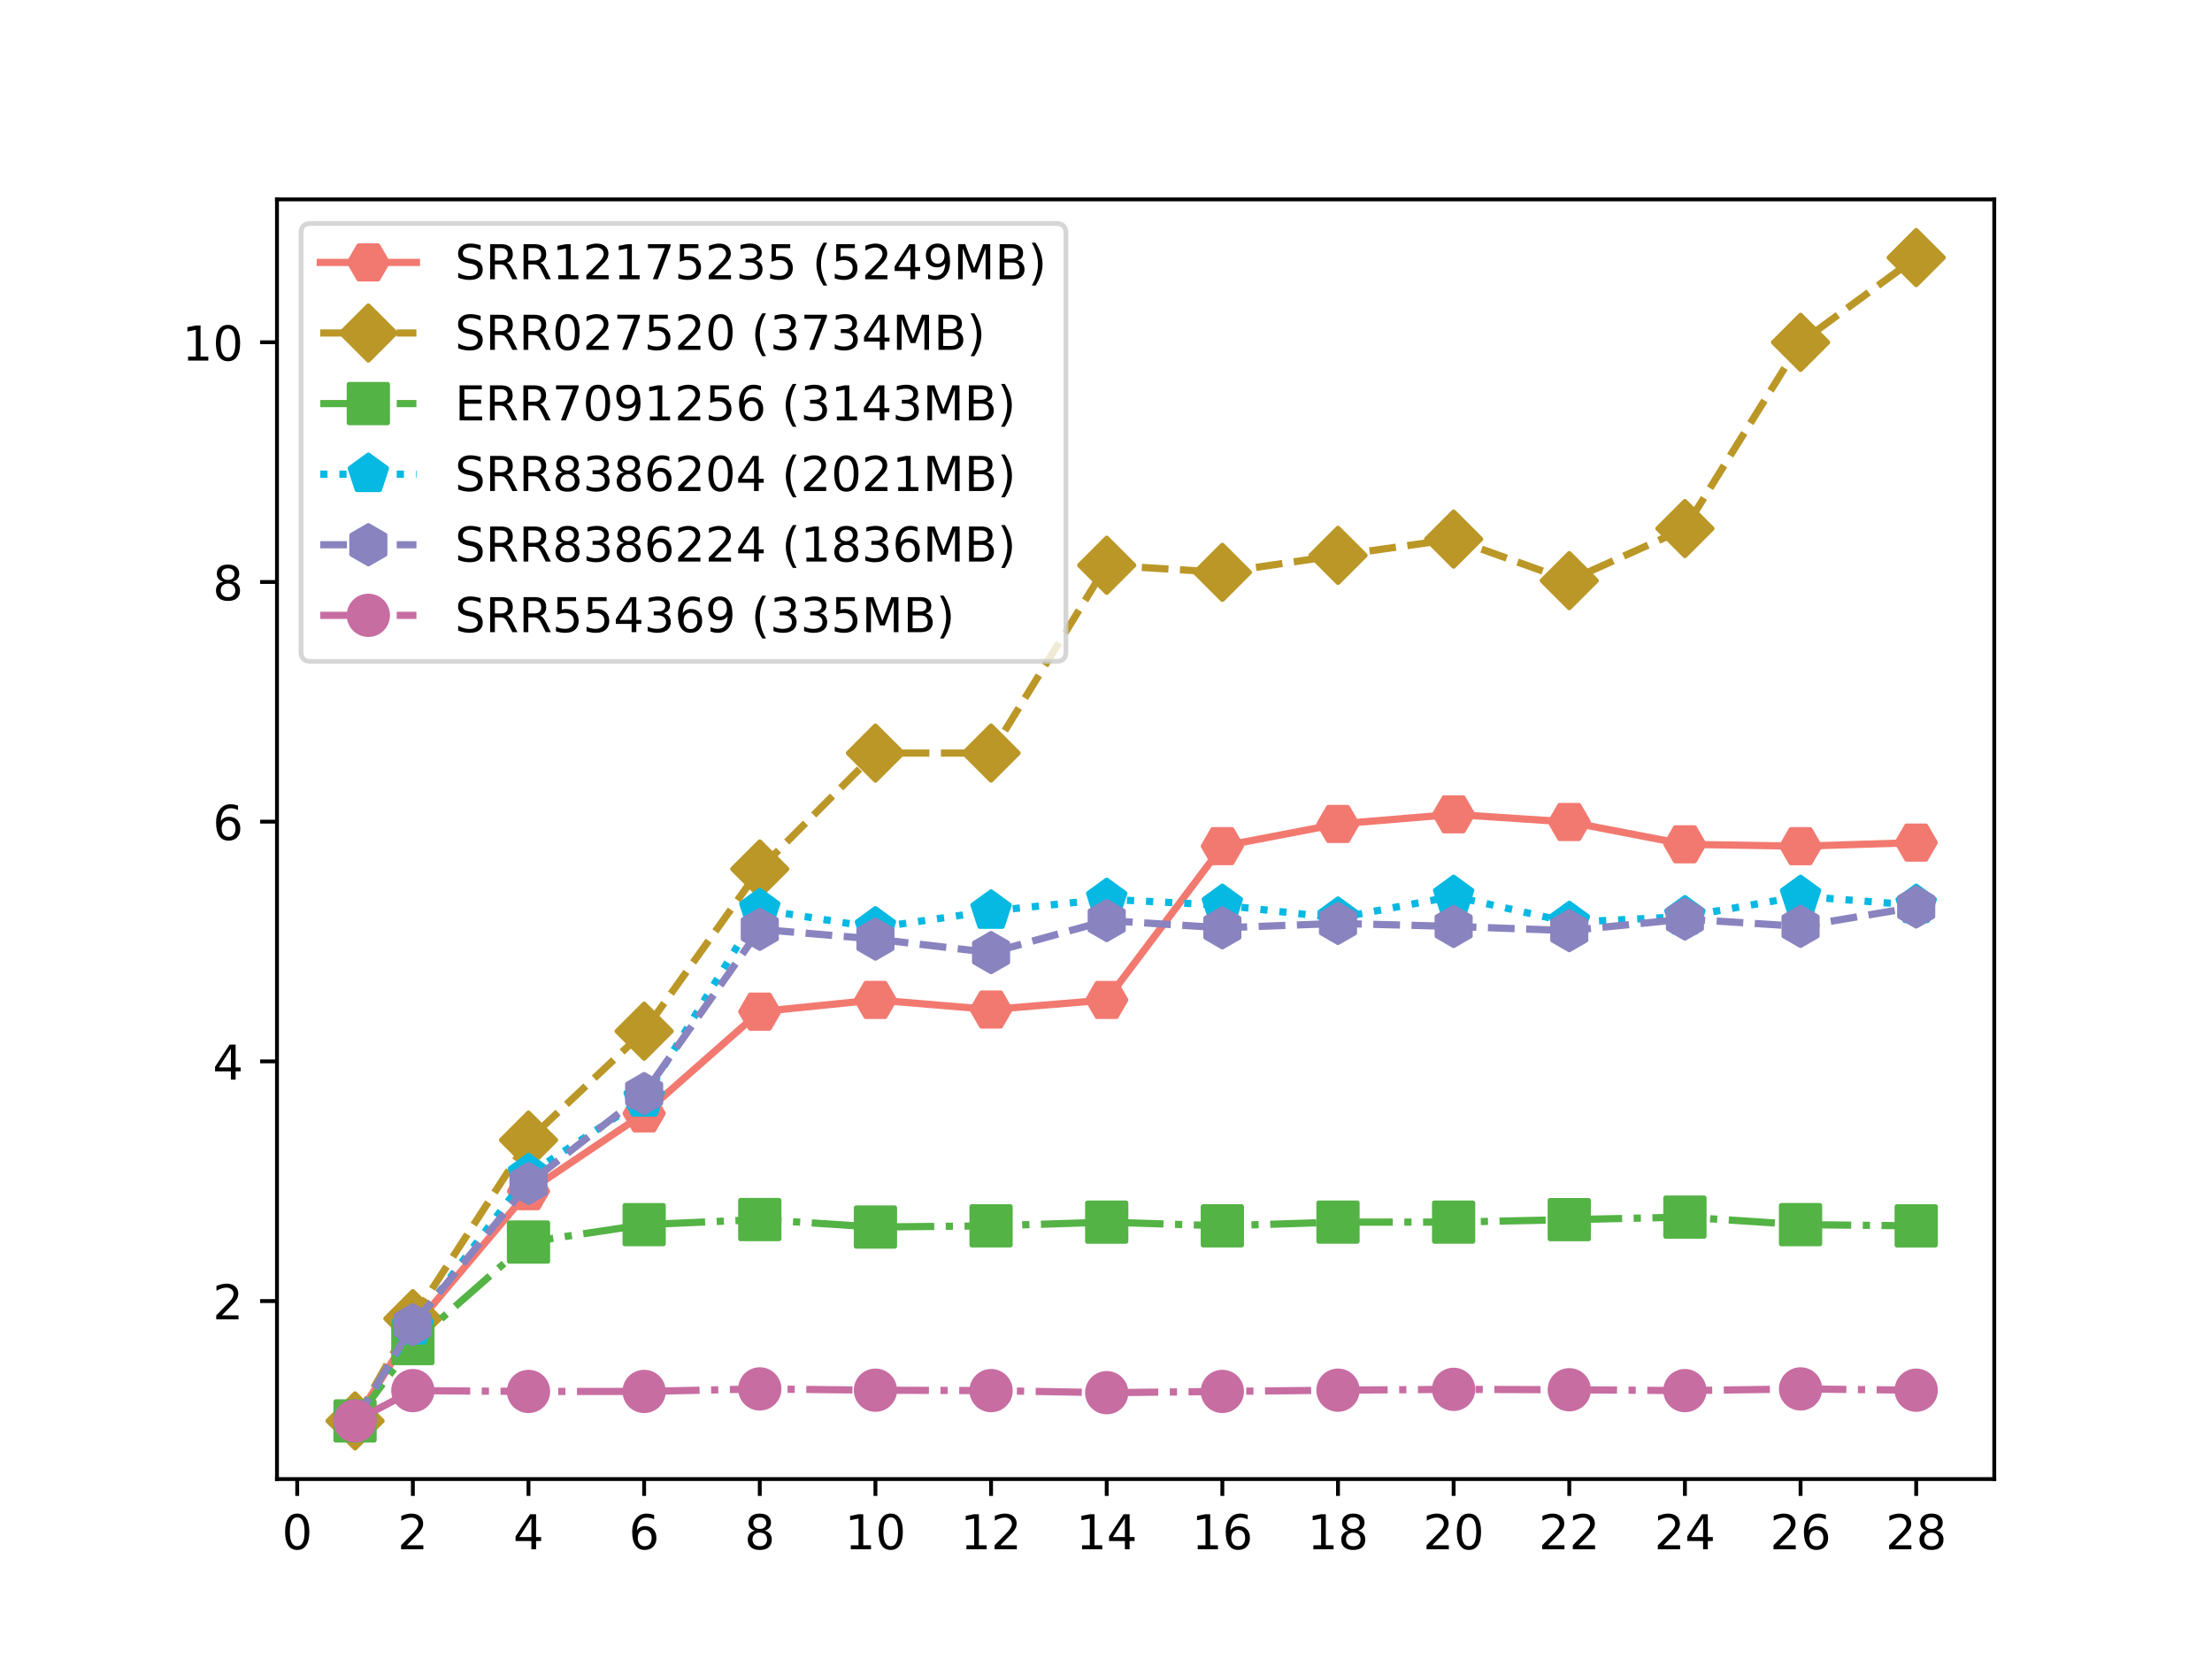 <?xml version="1.0" encoding="utf-8" standalone="no"?>
<!DOCTYPE svg PUBLIC "-//W3C//DTD SVG 1.1//EN"
  "http://www.w3.org/Graphics/SVG/1.1/DTD/svg11.dtd">
<!-- Created with matplotlib (http://matplotlib.org/) -->
<svg height="345pt" version="1.1" viewBox="0 0 460 345" width="460pt" xmlns="http://www.w3.org/2000/svg" xmlns:xlink="http://www.w3.org/1999/xlink">
 <defs>
  <style type="text/css">
*{stroke-linecap:butt;stroke-linejoin:round;}
  </style>
 </defs>
 <g id="figure_1">
  <g id="patch_1">
   <path d="M 0 345.6 
L 460.8 345.6 
L 460.8 0 
L 0 0 
z
" style="fill:#ffffff;"/>
  </g>
  <g id="axes_1">
   <g id="patch_2">
    <path d="M 57.6 307.584 
L 414.72 307.584 
L 414.72 41.472 
L 57.6 41.472 
z
" style="fill:#ffffff;"/>
   </g>
   <g id="matplotlib.axis_1">
    <g id="xtick_1">
     <g id="line2d_1">
      <defs>
       <path d="M 0 0 
L 0 3.5 
" id="m1a7f6cf318" style="stroke:#000000;stroke-width:0.8;"/>
      </defs>
      <g>
       <use style="stroke:#000000;stroke-width:0.8;" x="61.808" xlink:href="#m1a7f6cf318" y="307.584"/>
      </g>
     </g>
     <g id="text_1">
      <!-- 0 -->
      <defs>
       <path d="M 31.781 66.406 
Q 24.172 66.406 20.328 58.906 
Q 16.5 51.422 16.5 36.375 
Q 16.5 21.391 20.328 13.891 
Q 24.172 6.391 31.781 6.391 
Q 39.453 6.391 43.281 13.891 
Q 47.125 21.391 47.125 36.375 
Q 47.125 51.422 43.281 58.906 
Q 39.453 66.406 31.781 66.406 
z
M 31.781 74.219 
Q 44.047 74.219 50.516 64.516 
Q 56.984 54.828 56.984 36.375 
Q 56.984 17.969 50.516 8.266 
Q 44.047 -1.422 31.781 -1.422 
Q 19.531 -1.422 13.062 8.266 
Q 6.594 17.969 6.594 36.375 
Q 6.594 54.828 13.062 64.516 
Q 19.531 74.219 31.781 74.219 
z
" id="DejaVuSans-30"/>
      </defs>
      <g transform="translate(58.627 322.182)scale(0.1 -0.1)">
       <use xlink:href="#DejaVuSans-30"/>
      </g>
     </g>
    </g>
    <g id="xtick_2">
     <g id="line2d_2">
      <g>
       <use style="stroke:#000000;stroke-width:0.8;" x="85.857" xlink:href="#m1a7f6cf318" y="307.584"/>
      </g>
     </g>
     <g id="text_2">
      <!-- 2 -->
      <defs>
       <path d="M 19.188 8.297 
L 53.609 8.297 
L 53.609 0 
L 7.328 0 
L 7.328 8.297 
Q 12.938 14.109 22.625 23.891 
Q 32.328 33.688 34.812 36.531 
Q 39.547 41.844 41.422 45.531 
Q 43.312 49.219 43.312 52.781 
Q 43.312 58.594 39.234 62.25 
Q 35.156 65.922 28.609 65.922 
Q 23.969 65.922 18.812 64.312 
Q 13.672 62.703 7.812 59.422 
L 7.812 69.391 
Q 13.766 71.781 18.938 73 
Q 24.125 74.219 28.422 74.219 
Q 39.75 74.219 46.484 68.547 
Q 53.219 62.891 53.219 53.422 
Q 53.219 48.922 51.531 44.891 
Q 49.859 40.875 45.406 35.406 
Q 44.188 33.984 37.641 27.219 
Q 31.109 20.453 19.188 8.297 
z
" id="DejaVuSans-32"/>
      </defs>
      <g transform="translate(82.676 322.182)scale(0.1 -0.1)">
       <use xlink:href="#DejaVuSans-32"/>
      </g>
     </g>
    </g>
    <g id="xtick_3">
     <g id="line2d_3">
      <g>
       <use style="stroke:#000000;stroke-width:0.8;" x="109.905" xlink:href="#m1a7f6cf318" y="307.584"/>
      </g>
     </g>
     <g id="text_3">
      <!-- 4 -->
      <defs>
       <path d="M 37.797 64.312 
L 12.891 25.391 
L 37.797 25.391 
z
M 35.203 72.906 
L 47.609 72.906 
L 47.609 25.391 
L 58.016 25.391 
L 58.016 17.188 
L 47.609 17.188 
L 47.609 0 
L 37.797 0 
L 37.797 17.188 
L 4.891 17.188 
L 4.891 26.703 
z
" id="DejaVuSans-34"/>
      </defs>
      <g transform="translate(106.724 322.182)scale(0.1 -0.1)">
       <use xlink:href="#DejaVuSans-34"/>
      </g>
     </g>
    </g>
    <g id="xtick_4">
     <g id="line2d_4">
      <g>
       <use style="stroke:#000000;stroke-width:0.8;" x="133.954" xlink:href="#m1a7f6cf318" y="307.584"/>
      </g>
     </g>
     <g id="text_4">
      <!-- 6 -->
      <defs>
       <path d="M 33.016 40.375 
Q 26.375 40.375 22.484 35.828 
Q 18.609 31.297 18.609 23.391 
Q 18.609 15.531 22.484 10.953 
Q 26.375 6.391 33.016 6.391 
Q 39.656 6.391 43.531 10.953 
Q 47.406 15.531 47.406 23.391 
Q 47.406 31.297 43.531 35.828 
Q 39.656 40.375 33.016 40.375 
z
M 52.594 71.297 
L 52.594 62.312 
Q 48.875 64.062 45.094 64.984 
Q 41.312 65.922 37.594 65.922 
Q 27.828 65.922 22.672 59.328 
Q 17.531 52.734 16.797 39.406 
Q 19.672 43.656 24.016 45.922 
Q 28.375 48.188 33.594 48.188 
Q 44.578 48.188 50.953 41.516 
Q 57.328 34.859 57.328 23.391 
Q 57.328 12.156 50.688 5.359 
Q 44.047 -1.422 33.016 -1.422 
Q 20.359 -1.422 13.672 8.266 
Q 6.984 17.969 6.984 36.375 
Q 6.984 53.656 15.188 63.938 
Q 23.391 74.219 37.203 74.219 
Q 40.922 74.219 44.703 73.484 
Q 48.484 72.75 52.594 71.297 
z
" id="DejaVuSans-36"/>
      </defs>
      <g transform="translate(130.773 322.182)scale(0.1 -0.1)">
       <use xlink:href="#DejaVuSans-36"/>
      </g>
     </g>
    </g>
    <g id="xtick_5">
     <g id="line2d_5">
      <g>
       <use style="stroke:#000000;stroke-width:0.8;" x="158.002" xlink:href="#m1a7f6cf318" y="307.584"/>
      </g>
     </g>
     <g id="text_5">
      <!-- 8 -->
      <defs>
       <path d="M 31.781 34.625 
Q 24.75 34.625 20.719 30.859 
Q 16.703 27.094 16.703 20.516 
Q 16.703 13.922 20.719 10.156 
Q 24.75 6.391 31.781 6.391 
Q 38.812 6.391 42.859 10.172 
Q 46.922 13.969 46.922 20.516 
Q 46.922 27.094 42.891 30.859 
Q 38.875 34.625 31.781 34.625 
z
M 21.922 38.812 
Q 15.578 40.375 12.031 44.719 
Q 8.5 49.078 8.5 55.328 
Q 8.5 64.062 14.719 69.141 
Q 20.953 74.219 31.781 74.219 
Q 42.672 74.219 48.875 69.141 
Q 55.078 64.062 55.078 55.328 
Q 55.078 49.078 51.531 44.719 
Q 48 40.375 41.703 38.812 
Q 48.828 37.156 52.797 32.312 
Q 56.781 27.484 56.781 20.516 
Q 56.781 9.906 50.312 4.234 
Q 43.844 -1.422 31.781 -1.422 
Q 19.734 -1.422 13.25 4.234 
Q 6.781 9.906 6.781 20.516 
Q 6.781 27.484 10.781 32.312 
Q 14.797 37.156 21.922 38.812 
z
M 18.312 54.391 
Q 18.312 48.734 21.844 45.562 
Q 25.391 42.391 31.781 42.391 
Q 38.141 42.391 41.719 45.562 
Q 45.312 48.734 45.312 54.391 
Q 45.312 60.062 41.719 63.234 
Q 38.141 66.406 31.781 66.406 
Q 25.391 66.406 21.844 63.234 
Q 18.312 60.062 18.312 54.391 
z
" id="DejaVuSans-38"/>
      </defs>
      <g transform="translate(154.821 322.182)scale(0.1 -0.1)">
       <use xlink:href="#DejaVuSans-38"/>
      </g>
     </g>
    </g>
    <g id="xtick_6">
     <g id="line2d_6">
      <g>
       <use style="stroke:#000000;stroke-width:0.8;" x="182.051" xlink:href="#m1a7f6cf318" y="307.584"/>
      </g>
     </g>
     <g id="text_6">
      <!-- 10 -->
      <defs>
       <path d="M 12.406 8.297 
L 28.516 8.297 
L 28.516 63.922 
L 10.984 60.406 
L 10.984 69.391 
L 28.422 72.906 
L 38.281 72.906 
L 38.281 8.297 
L 54.391 8.297 
L 54.391 0 
L 12.406 0 
z
" id="DejaVuSans-31"/>
      </defs>
      <g transform="translate(175.688 322.182)scale(0.1 -0.1)">
       <use xlink:href="#DejaVuSans-31"/>
       <use x="63.623" xlink:href="#DejaVuSans-30"/>
      </g>
     </g>
    </g>
    <g id="xtick_7">
     <g id="line2d_7">
      <g>
       <use style="stroke:#000000;stroke-width:0.8;" x="206.099" xlink:href="#m1a7f6cf318" y="307.584"/>
      </g>
     </g>
     <g id="text_7">
      <!-- 12 -->
      <g transform="translate(199.737 322.182)scale(0.1 -0.1)">
       <use xlink:href="#DejaVuSans-31"/>
       <use x="63.623" xlink:href="#DejaVuSans-32"/>
      </g>
     </g>
    </g>
    <g id="xtick_8">
     <g id="line2d_8">
      <g>
       <use style="stroke:#000000;stroke-width:0.8;" x="230.148" xlink:href="#m1a7f6cf318" y="307.584"/>
      </g>
     </g>
     <g id="text_8">
      <!-- 14 -->
      <g transform="translate(223.785 322.182)scale(0.1 -0.1)">
       <use xlink:href="#DejaVuSans-31"/>
       <use x="63.623" xlink:href="#DejaVuSans-34"/>
      </g>
     </g>
    </g>
    <g id="xtick_9">
     <g id="line2d_9">
      <g>
       <use style="stroke:#000000;stroke-width:0.8;" x="254.196" xlink:href="#m1a7f6cf318" y="307.584"/>
      </g>
     </g>
     <g id="text_9">
      <!-- 16 -->
      <g transform="translate(247.834 322.182)scale(0.1 -0.1)">
       <use xlink:href="#DejaVuSans-31"/>
       <use x="63.623" xlink:href="#DejaVuSans-36"/>
      </g>
     </g>
    </g>
    <g id="xtick_10">
     <g id="line2d_10">
      <g>
       <use style="stroke:#000000;stroke-width:0.8;" x="278.245" xlink:href="#m1a7f6cf318" y="307.584"/>
      </g>
     </g>
     <g id="text_10">
      <!-- 18 -->
      <g transform="translate(271.882 322.182)scale(0.1 -0.1)">
       <use xlink:href="#DejaVuSans-31"/>
       <use x="63.623" xlink:href="#DejaVuSans-38"/>
      </g>
     </g>
    </g>
    <g id="xtick_11">
     <g id="line2d_11">
      <g>
       <use style="stroke:#000000;stroke-width:0.8;" x="302.293" xlink:href="#m1a7f6cf318" y="307.584"/>
      </g>
     </g>
     <g id="text_11">
      <!-- 20 -->
      <g transform="translate(295.931 322.182)scale(0.1 -0.1)">
       <use xlink:href="#DejaVuSans-32"/>
       <use x="63.623" xlink:href="#DejaVuSans-30"/>
      </g>
     </g>
    </g>
    <g id="xtick_12">
     <g id="line2d_12">
      <g>
       <use style="stroke:#000000;stroke-width:0.8;" x="326.342" xlink:href="#m1a7f6cf318" y="307.584"/>
      </g>
     </g>
     <g id="text_12">
      <!-- 22 -->
      <g transform="translate(319.979 322.182)scale(0.1 -0.1)">
       <use xlink:href="#DejaVuSans-32"/>
       <use x="63.623" xlink:href="#DejaVuSans-32"/>
      </g>
     </g>
    </g>
    <g id="xtick_13">
     <g id="line2d_13">
      <g>
       <use style="stroke:#000000;stroke-width:0.8;" x="350.39" xlink:href="#m1a7f6cf318" y="307.584"/>
      </g>
     </g>
     <g id="text_13">
      <!-- 24 -->
      <g transform="translate(344.028 322.182)scale(0.1 -0.1)">
       <use xlink:href="#DejaVuSans-32"/>
       <use x="63.623" xlink:href="#DejaVuSans-34"/>
      </g>
     </g>
    </g>
    <g id="xtick_14">
     <g id="line2d_14">
      <g>
       <use style="stroke:#000000;stroke-width:0.8;" x="374.439" xlink:href="#m1a7f6cf318" y="307.584"/>
      </g>
     </g>
     <g id="text_14">
      <!-- 26 -->
      <g transform="translate(368.076 322.182)scale(0.1 -0.1)">
       <use xlink:href="#DejaVuSans-32"/>
       <use x="63.623" xlink:href="#DejaVuSans-36"/>
      </g>
     </g>
    </g>
    <g id="xtick_15">
     <g id="line2d_15">
      <g>
       <use style="stroke:#000000;stroke-width:0.8;" x="398.487" xlink:href="#m1a7f6cf318" y="307.584"/>
      </g>
     </g>
     <g id="text_15">
      <!-- 28 -->
      <g transform="translate(392.125 322.182)scale(0.1 -0.1)">
       <use xlink:href="#DejaVuSans-32"/>
       <use x="63.623" xlink:href="#DejaVuSans-38"/>
      </g>
     </g>
    </g>
   </g>
   <g id="matplotlib.axis_2">
    <g id="ytick_1">
     <g id="line2d_16">
      <defs>
       <path d="M 0 0 
L -3.5 0 
" id="m2d6aeb7cbf" style="stroke:#000000;stroke-width:0.8;"/>
      </defs>
      <g>
       <use style="stroke:#000000;stroke-width:0.8;" x="57.6" xlink:href="#m2d6aeb7cbf" y="270.565"/>
      </g>
     </g>
     <g id="text_16">
      <!-- 2 -->
      <g transform="translate(44.237 274.364)scale(0.1 -0.1)">
       <use xlink:href="#DejaVuSans-32"/>
      </g>
     </g>
    </g>
    <g id="ytick_2">
     <g id="line2d_17">
      <g>
       <use style="stroke:#000000;stroke-width:0.8;" x="57.6" xlink:href="#m2d6aeb7cbf" y="220.719"/>
      </g>
     </g>
     <g id="text_17">
      <!-- 4 -->
      <g transform="translate(44.237 224.518)scale(0.1 -0.1)">
       <use xlink:href="#DejaVuSans-34"/>
      </g>
     </g>
    </g>
    <g id="ytick_3">
     <g id="line2d_18">
      <g>
       <use style="stroke:#000000;stroke-width:0.8;" x="57.6" xlink:href="#m2d6aeb7cbf" y="170.873"/>
      </g>
     </g>
     <g id="text_18">
      <!-- 6 -->
      <g transform="translate(44.237 174.672)scale(0.1 -0.1)">
       <use xlink:href="#DejaVuSans-36"/>
      </g>
     </g>
    </g>
    <g id="ytick_4">
     <g id="line2d_19">
      <g>
       <use style="stroke:#000000;stroke-width:0.8;" x="57.6" xlink:href="#m2d6aeb7cbf" y="121.027"/>
      </g>
     </g>
     <g id="text_19">
      <!-- 8 -->
      <g transform="translate(44.237 124.826)scale(0.1 -0.1)">
       <use xlink:href="#DejaVuSans-38"/>
      </g>
     </g>
    </g>
    <g id="ytick_5">
     <g id="line2d_20">
      <g>
       <use style="stroke:#000000;stroke-width:0.8;" x="57.6" xlink:href="#m2d6aeb7cbf" y="71.181"/>
      </g>
     </g>
     <g id="text_20">
      <!-- 10 -->
      <g transform="translate(37.875 74.98)scale(0.1 -0.1)">
       <use xlink:href="#DejaVuSans-31"/>
       <use x="63.623" xlink:href="#DejaVuSans-30"/>
      </g>
     </g>
    </g>
   </g>
   <g id="line2d_21">
    <path clip-path="url(#pd7048cdeda)" d="M 73.833 295.488 
L 85.857 276.289 
L 109.905 247.719 
L 133.954 231.543 
L 158.002 210.378 
L 182.051 207.94 
L 206.099 209.937 
L 230.148 207.946 
L 254.196 175.964 
L 278.245 171.349 
L 302.293 169.353 
L 326.342 170.942 
L 350.39 175.581 
L 374.439 175.973 
L 398.487 175.225 
" style="fill:none;stroke:#f27970;stroke-linecap:square;stroke-width:1.5;"/>
    <defs>
     <path d="M -2 -3.464 
L -4 -0 
L -2 3.464 
L 2 3.464 
L 4 0 
L 2 -3.464 
z
" id="mcfe3027ce6" style="stroke:#f27970;stroke-linejoin:miter;"/>
    </defs>
    <g clip-path="url(#pd7048cdeda)">
     <use style="fill:#f27970;stroke:#f27970;stroke-linejoin:miter;" x="73.833" xlink:href="#mcfe3027ce6" y="295.488"/>
     <use style="fill:#f27970;stroke:#f27970;stroke-linejoin:miter;" x="85.857" xlink:href="#mcfe3027ce6" y="276.289"/>
     <use style="fill:#f27970;stroke:#f27970;stroke-linejoin:miter;" x="109.905" xlink:href="#mcfe3027ce6" y="247.719"/>
     <use style="fill:#f27970;stroke:#f27970;stroke-linejoin:miter;" x="133.954" xlink:href="#mcfe3027ce6" y="231.543"/>
     <use style="fill:#f27970;stroke:#f27970;stroke-linejoin:miter;" x="158.002" xlink:href="#mcfe3027ce6" y="210.378"/>
     <use style="fill:#f27970;stroke:#f27970;stroke-linejoin:miter;" x="182.051" xlink:href="#mcfe3027ce6" y="207.94"/>
     <use style="fill:#f27970;stroke:#f27970;stroke-linejoin:miter;" x="206.099" xlink:href="#mcfe3027ce6" y="209.937"/>
     <use style="fill:#f27970;stroke:#f27970;stroke-linejoin:miter;" x="230.148" xlink:href="#mcfe3027ce6" y="207.946"/>
     <use style="fill:#f27970;stroke:#f27970;stroke-linejoin:miter;" x="254.196" xlink:href="#mcfe3027ce6" y="175.964"/>
     <use style="fill:#f27970;stroke:#f27970;stroke-linejoin:miter;" x="278.245" xlink:href="#mcfe3027ce6" y="171.349"/>
     <use style="fill:#f27970;stroke:#f27970;stroke-linejoin:miter;" x="302.293" xlink:href="#mcfe3027ce6" y="169.353"/>
     <use style="fill:#f27970;stroke:#f27970;stroke-linejoin:miter;" x="326.342" xlink:href="#mcfe3027ce6" y="170.942"/>
     <use style="fill:#f27970;stroke:#f27970;stroke-linejoin:miter;" x="350.39" xlink:href="#mcfe3027ce6" y="175.581"/>
     <use style="fill:#f27970;stroke:#f27970;stroke-linejoin:miter;" x="374.439" xlink:href="#mcfe3027ce6" y="175.973"/>
     <use style="fill:#f27970;stroke:#f27970;stroke-linejoin:miter;" x="398.487" xlink:href="#mcfe3027ce6" y="175.225"/>
    </g>
   </g>
   <g id="line2d_22">
    <path clip-path="url(#pd7048cdeda)" d="M 73.833 295.488 
L 85.857 274.213 
L 109.905 237.088 
L 133.954 214.443 
L 158.002 180.71 
L 182.051 156.61 
L 206.099 156.603 
L 230.148 117.55 
L 254.196 119.027 
L 278.245 115.489 
L 302.293 112.108 
L 326.342 120.743 
L 350.39 109.916 
L 374.439 71.194 
L 398.487 53.568 
" style="fill:none;stroke:#bb9727;stroke-dasharray:5.55,2.4;stroke-dashoffset:0;stroke-width:1.5;"/>
    <defs>
     <path d="M -0 5.657 
L 5.657 0 
L 0 -5.657 
L -5.657 -0 
z
" id="mdbfcd91533" style="stroke:#bb9727;stroke-linejoin:miter;"/>
    </defs>
    <g clip-path="url(#pd7048cdeda)">
     <use style="fill:#bb9727;stroke:#bb9727;stroke-linejoin:miter;" x="73.833" xlink:href="#mdbfcd91533" y="295.488"/>
     <use style="fill:#bb9727;stroke:#bb9727;stroke-linejoin:miter;" x="85.857" xlink:href="#mdbfcd91533" y="274.213"/>
     <use style="fill:#bb9727;stroke:#bb9727;stroke-linejoin:miter;" x="109.905" xlink:href="#mdbfcd91533" y="237.088"/>
     <use style="fill:#bb9727;stroke:#bb9727;stroke-linejoin:miter;" x="133.954" xlink:href="#mdbfcd91533" y="214.443"/>
     <use style="fill:#bb9727;stroke:#bb9727;stroke-linejoin:miter;" x="158.002" xlink:href="#mdbfcd91533" y="180.71"/>
     <use style="fill:#bb9727;stroke:#bb9727;stroke-linejoin:miter;" x="182.051" xlink:href="#mdbfcd91533" y="156.61"/>
     <use style="fill:#bb9727;stroke:#bb9727;stroke-linejoin:miter;" x="206.099" xlink:href="#mdbfcd91533" y="156.603"/>
     <use style="fill:#bb9727;stroke:#bb9727;stroke-linejoin:miter;" x="230.148" xlink:href="#mdbfcd91533" y="117.55"/>
     <use style="fill:#bb9727;stroke:#bb9727;stroke-linejoin:miter;" x="254.196" xlink:href="#mdbfcd91533" y="119.027"/>
     <use style="fill:#bb9727;stroke:#bb9727;stroke-linejoin:miter;" x="278.245" xlink:href="#mdbfcd91533" y="115.489"/>
     <use style="fill:#bb9727;stroke:#bb9727;stroke-linejoin:miter;" x="302.293" xlink:href="#mdbfcd91533" y="112.108"/>
     <use style="fill:#bb9727;stroke:#bb9727;stroke-linejoin:miter;" x="326.342" xlink:href="#mdbfcd91533" y="120.743"/>
     <use style="fill:#bb9727;stroke:#bb9727;stroke-linejoin:miter;" x="350.39" xlink:href="#mdbfcd91533" y="109.916"/>
     <use style="fill:#bb9727;stroke:#bb9727;stroke-linejoin:miter;" x="374.439" xlink:href="#mdbfcd91533" y="71.194"/>
     <use style="fill:#bb9727;stroke:#bb9727;stroke-linejoin:miter;" x="398.487" xlink:href="#mdbfcd91533" y="53.568"/>
    </g>
   </g>
   <g id="line2d_23">
    <path clip-path="url(#pd7048cdeda)" d="M 73.833 295.488 
L 85.857 279.399 
L 109.905 258.288 
L 133.954 254.676 
L 158.002 253.617 
L 182.051 255.172 
L 206.099 254.919 
L 230.148 254.155 
L 254.196 254.917 
L 278.245 254.147 
L 302.293 254.148 
L 326.342 253.632 
L 350.39 253.106 
L 374.439 254.671 
L 398.487 254.924 
" style="fill:none;stroke:#54b345;stroke-dasharray:9.6,2.4,1.5,2.4;stroke-dashoffset:0;stroke-width:1.5;"/>
    <defs>
     <path d="M -4 4 
L 4 4 
L 4 -4 
L -4 -4 
z
" id="me9b8b7c407" style="stroke:#54b345;stroke-linejoin:miter;"/>
    </defs>
    <g clip-path="url(#pd7048cdeda)">
     <use style="fill:#54b345;stroke:#54b345;stroke-linejoin:miter;" x="73.833" xlink:href="#me9b8b7c407" y="295.488"/>
     <use style="fill:#54b345;stroke:#54b345;stroke-linejoin:miter;" x="85.857" xlink:href="#me9b8b7c407" y="279.399"/>
     <use style="fill:#54b345;stroke:#54b345;stroke-linejoin:miter;" x="109.905" xlink:href="#me9b8b7c407" y="258.288"/>
     <use style="fill:#54b345;stroke:#54b345;stroke-linejoin:miter;" x="133.954" xlink:href="#me9b8b7c407" y="254.676"/>
     <use style="fill:#54b345;stroke:#54b345;stroke-linejoin:miter;" x="158.002" xlink:href="#me9b8b7c407" y="253.617"/>
     <use style="fill:#54b345;stroke:#54b345;stroke-linejoin:miter;" x="182.051" xlink:href="#me9b8b7c407" y="255.172"/>
     <use style="fill:#54b345;stroke:#54b345;stroke-linejoin:miter;" x="206.099" xlink:href="#me9b8b7c407" y="254.919"/>
     <use style="fill:#54b345;stroke:#54b345;stroke-linejoin:miter;" x="230.148" xlink:href="#me9b8b7c407" y="254.155"/>
     <use style="fill:#54b345;stroke:#54b345;stroke-linejoin:miter;" x="254.196" xlink:href="#me9b8b7c407" y="254.917"/>
     <use style="fill:#54b345;stroke:#54b345;stroke-linejoin:miter;" x="278.245" xlink:href="#me9b8b7c407" y="254.147"/>
     <use style="fill:#54b345;stroke:#54b345;stroke-linejoin:miter;" x="302.293" xlink:href="#me9b8b7c407" y="254.148"/>
     <use style="fill:#54b345;stroke:#54b345;stroke-linejoin:miter;" x="326.342" xlink:href="#me9b8b7c407" y="253.632"/>
     <use style="fill:#54b345;stroke:#54b345;stroke-linejoin:miter;" x="350.39" xlink:href="#me9b8b7c407" y="253.106"/>
     <use style="fill:#54b345;stroke:#54b345;stroke-linejoin:miter;" x="374.439" xlink:href="#me9b8b7c407" y="254.671"/>
     <use style="fill:#54b345;stroke:#54b345;stroke-linejoin:miter;" x="398.487" xlink:href="#me9b8b7c407" y="254.924"/>
    </g>
   </g>
   <g id="line2d_24">
    <path clip-path="url(#pd7048cdeda)" d="M 73.833 295.488 
L 85.857 275.869 
L 109.905 244.22 
L 133.954 228.47 
L 158.002 189.122 
L 182.051 192.923 
L 206.099 189.433 
L 230.148 187.007 
L 254.196 188.236 
L 278.245 190.91 
L 302.293 186.389 
L 326.342 191.797 
L 350.39 190.617 
L 374.439 186.385 
L 398.487 188.24 
" style="fill:none;stroke:#05b9e2;stroke-dasharray:1.5,2.475;stroke-dashoffset:0;stroke-width:1.5;"/>
    <defs>
     <path d="M 0 -4 
L -3.804 -1.236 
L -2.351 3.236 
L 2.351 3.236 
L 3.804 -1.236 
z
" id="m2a19a15e90" style="stroke:#05b9e2;stroke-linejoin:miter;"/>
    </defs>
    <g clip-path="url(#pd7048cdeda)">
     <use style="fill:#05b9e2;stroke:#05b9e2;stroke-linejoin:miter;" x="73.833" xlink:href="#m2a19a15e90" y="295.488"/>
     <use style="fill:#05b9e2;stroke:#05b9e2;stroke-linejoin:miter;" x="85.857" xlink:href="#m2a19a15e90" y="275.869"/>
     <use style="fill:#05b9e2;stroke:#05b9e2;stroke-linejoin:miter;" x="109.905" xlink:href="#m2a19a15e90" y="244.22"/>
     <use style="fill:#05b9e2;stroke:#05b9e2;stroke-linejoin:miter;" x="133.954" xlink:href="#m2a19a15e90" y="228.47"/>
     <use style="fill:#05b9e2;stroke:#05b9e2;stroke-linejoin:miter;" x="158.002" xlink:href="#m2a19a15e90" y="189.122"/>
     <use style="fill:#05b9e2;stroke:#05b9e2;stroke-linejoin:miter;" x="182.051" xlink:href="#m2a19a15e90" y="192.923"/>
     <use style="fill:#05b9e2;stroke:#05b9e2;stroke-linejoin:miter;" x="206.099" xlink:href="#m2a19a15e90" y="189.433"/>
     <use style="fill:#05b9e2;stroke:#05b9e2;stroke-linejoin:miter;" x="230.148" xlink:href="#m2a19a15e90" y="187.007"/>
     <use style="fill:#05b9e2;stroke:#05b9e2;stroke-linejoin:miter;" x="254.196" xlink:href="#m2a19a15e90" y="188.236"/>
     <use style="fill:#05b9e2;stroke:#05b9e2;stroke-linejoin:miter;" x="278.245" xlink:href="#m2a19a15e90" y="190.91"/>
     <use style="fill:#05b9e2;stroke:#05b9e2;stroke-linejoin:miter;" x="302.293" xlink:href="#m2a19a15e90" y="186.389"/>
     <use style="fill:#05b9e2;stroke:#05b9e2;stroke-linejoin:miter;" x="326.342" xlink:href="#m2a19a15e90" y="191.797"/>
     <use style="fill:#05b9e2;stroke:#05b9e2;stroke-linejoin:miter;" x="350.39" xlink:href="#m2a19a15e90" y="190.617"/>
     <use style="fill:#05b9e2;stroke:#05b9e2;stroke-linejoin:miter;" x="374.439" xlink:href="#m2a19a15e90" y="186.385"/>
     <use style="fill:#05b9e2;stroke:#05b9e2;stroke-linejoin:miter;" x="398.487" xlink:href="#m2a19a15e90" y="188.24"/>
    </g>
   </g>
   <g id="line2d_25">
    <path clip-path="url(#pd7048cdeda)" d="M 73.833 295.488 
L 85.857 275.492 
L 109.905 246.126 
L 133.954 227.426 
L 158.002 193.252 
L 182.051 195.289 
L 206.099 198.1 
L 230.148 191.431 
L 254.196 192.944 
L 278.245 192.029 
L 302.293 192.654 
L 326.342 193.525 
L 350.39 191.122 
L 374.439 192.642 
L 398.487 188.605 
" style="fill:none;stroke:#8983bf;stroke-dasharray:5.55,2.4;stroke-dashoffset:0;stroke-width:1.5;"/>
    <defs>
     <path d="M 0 -4 
L -3.464 -2 
L -3.464 2 
L -0 4 
L 3.464 2 
L 3.464 -2 
z
" id="mc9be46f4b4" style="stroke:#8983bf;stroke-linejoin:miter;"/>
    </defs>
    <g clip-path="url(#pd7048cdeda)">
     <use style="fill:#8983bf;stroke:#8983bf;stroke-linejoin:miter;" x="73.833" xlink:href="#mc9be46f4b4" y="295.488"/>
     <use style="fill:#8983bf;stroke:#8983bf;stroke-linejoin:miter;" x="85.857" xlink:href="#mc9be46f4b4" y="275.492"/>
     <use style="fill:#8983bf;stroke:#8983bf;stroke-linejoin:miter;" x="109.905" xlink:href="#mc9be46f4b4" y="246.126"/>
     <use style="fill:#8983bf;stroke:#8983bf;stroke-linejoin:miter;" x="133.954" xlink:href="#mc9be46f4b4" y="227.426"/>
     <use style="fill:#8983bf;stroke:#8983bf;stroke-linejoin:miter;" x="158.002" xlink:href="#mc9be46f4b4" y="193.252"/>
     <use style="fill:#8983bf;stroke:#8983bf;stroke-linejoin:miter;" x="182.051" xlink:href="#mc9be46f4b4" y="195.289"/>
     <use style="fill:#8983bf;stroke:#8983bf;stroke-linejoin:miter;" x="206.099" xlink:href="#mc9be46f4b4" y="198.1"/>
     <use style="fill:#8983bf;stroke:#8983bf;stroke-linejoin:miter;" x="230.148" xlink:href="#mc9be46f4b4" y="191.431"/>
     <use style="fill:#8983bf;stroke:#8983bf;stroke-linejoin:miter;" x="254.196" xlink:href="#mc9be46f4b4" y="192.944"/>
     <use style="fill:#8983bf;stroke:#8983bf;stroke-linejoin:miter;" x="278.245" xlink:href="#mc9be46f4b4" y="192.029"/>
     <use style="fill:#8983bf;stroke:#8983bf;stroke-linejoin:miter;" x="302.293" xlink:href="#mc9be46f4b4" y="192.654"/>
     <use style="fill:#8983bf;stroke:#8983bf;stroke-linejoin:miter;" x="326.342" xlink:href="#mc9be46f4b4" y="193.525"/>
     <use style="fill:#8983bf;stroke:#8983bf;stroke-linejoin:miter;" x="350.39" xlink:href="#mc9be46f4b4" y="191.122"/>
     <use style="fill:#8983bf;stroke:#8983bf;stroke-linejoin:miter;" x="374.439" xlink:href="#mc9be46f4b4" y="192.642"/>
     <use style="fill:#8983bf;stroke:#8983bf;stroke-linejoin:miter;" x="398.487" xlink:href="#mc9be46f4b4" y="188.605"/>
    </g>
   </g>
   <g id="line2d_26">
    <path clip-path="url(#pd7048cdeda)" d="M 73.833 295.488 
L 85.857 289.188 
L 109.905 289.361 
L 133.954 289.357 
L 158.002 288.833 
L 182.051 289.101 
L 206.099 289.188 
L 230.148 289.619 
L 254.196 289.357 
L 278.245 289.097 
L 302.293 288.923 
L 326.342 289.008 
L 350.39 289.187 
L 374.439 288.834 
L 398.487 289.102 
" style="fill:none;stroke:#c76da2;stroke-dasharray:9.6,2.4,1.5,2.4;stroke-dashoffset:0;stroke-width:1.5;"/>
    <defs>
     <path d="M 0 4 
C 1.061 4 2.078 3.579 2.828 2.828 
C 3.579 2.078 4 1.061 4 0 
C 4 -1.061 3.579 -2.078 2.828 -2.828 
C 2.078 -3.579 1.061 -4 0 -4 
C -1.061 -4 -2.078 -3.579 -2.828 -2.828 
C -3.579 -2.078 -4 -1.061 -4 0 
C -4 1.061 -3.579 2.078 -2.828 2.828 
C -2.078 3.579 -1.061 4 0 4 
z
" id="m956effba88" style="stroke:#c76da2;"/>
    </defs>
    <g clip-path="url(#pd7048cdeda)">
     <use style="fill:#c76da2;stroke:#c76da2;" x="73.833" xlink:href="#m956effba88" y="295.488"/>
     <use style="fill:#c76da2;stroke:#c76da2;" x="85.857" xlink:href="#m956effba88" y="289.188"/>
     <use style="fill:#c76da2;stroke:#c76da2;" x="109.905" xlink:href="#m956effba88" y="289.361"/>
     <use style="fill:#c76da2;stroke:#c76da2;" x="133.954" xlink:href="#m956effba88" y="289.357"/>
     <use style="fill:#c76da2;stroke:#c76da2;" x="158.002" xlink:href="#m956effba88" y="288.833"/>
     <use style="fill:#c76da2;stroke:#c76da2;" x="182.051" xlink:href="#m956effba88" y="289.101"/>
     <use style="fill:#c76da2;stroke:#c76da2;" x="206.099" xlink:href="#m956effba88" y="289.188"/>
     <use style="fill:#c76da2;stroke:#c76da2;" x="230.148" xlink:href="#m956effba88" y="289.619"/>
     <use style="fill:#c76da2;stroke:#c76da2;" x="254.196" xlink:href="#m956effba88" y="289.357"/>
     <use style="fill:#c76da2;stroke:#c76da2;" x="278.245" xlink:href="#m956effba88" y="289.097"/>
     <use style="fill:#c76da2;stroke:#c76da2;" x="302.293" xlink:href="#m956effba88" y="288.923"/>
     <use style="fill:#c76da2;stroke:#c76da2;" x="326.342" xlink:href="#m956effba88" y="289.008"/>
     <use style="fill:#c76da2;stroke:#c76da2;" x="350.39" xlink:href="#m956effba88" y="289.187"/>
     <use style="fill:#c76da2;stroke:#c76da2;" x="374.439" xlink:href="#m956effba88" y="288.834"/>
     <use style="fill:#c76da2;stroke:#c76da2;" x="398.487" xlink:href="#m956effba88" y="289.102"/>
    </g>
   </g>
   <g id="patch_3">
    <path d="M 57.6 307.584 
L 57.6 41.472 
" style="fill:none;stroke:#000000;stroke-linecap:square;stroke-linejoin:miter;stroke-width:0.8;"/>
   </g>
   <g id="patch_4">
    <path d="M 414.72 307.584 
L 414.72 41.472 
" style="fill:none;stroke:#000000;stroke-linecap:square;stroke-linejoin:miter;stroke-width:0.8;"/>
   </g>
   <g id="patch_5">
    <path d="M 57.6 307.584 
L 414.72 307.584 
" style="fill:none;stroke:#000000;stroke-linecap:square;stroke-linejoin:miter;stroke-width:0.8;"/>
   </g>
   <g id="patch_6">
    <path d="M 57.6 41.472 
L 414.72 41.472 
" style="fill:none;stroke:#000000;stroke-linecap:square;stroke-linejoin:miter;stroke-width:0.8;"/>
   </g>
   <g id="legend_1">
    <g id="patch_7">
     <path d="M 64.6 137.541 
L 219.666 137.541 
Q 221.666 137.541 221.666 135.541 
L 221.666 48.472 
Q 221.666 46.472 219.666 46.472 
L 64.6 46.472 
Q 62.6 46.472 62.6 48.472 
L 62.6 135.541 
Q 62.6 137.541 64.6 137.541 
z
" style="fill:#ffffff;opacity:0.8;stroke:#cccccc;stroke-linejoin:miter;"/>
    </g>
    <g id="line2d_27">
     <path d="M 66.6 54.57 
L 86.6 54.57 
" style="fill:none;stroke:#f27970;stroke-linecap:square;stroke-width:1.5;"/>
    </g>
    <g id="line2d_28">
     <g>
      <use style="fill:#f27970;stroke:#f27970;stroke-linejoin:miter;" x="76.6" xlink:href="#mcfe3027ce6" y="54.57"/>
     </g>
    </g>
    <g id="text_21">
     <!-- SRR12175235 (5249MB) -->
     <defs>
      <path d="M 53.516 70.516 
L 53.516 60.891 
Q 47.906 63.578 42.922 64.891 
Q 37.938 66.219 33.297 66.219 
Q 25.25 66.219 20.875 63.094 
Q 16.5 59.969 16.5 54.203 
Q 16.5 49.359 19.406 46.891 
Q 22.312 44.438 30.422 42.922 
L 36.375 41.703 
Q 47.406 39.594 52.656 34.297 
Q 57.906 29 57.906 20.125 
Q 57.906 9.516 50.797 4.047 
Q 43.703 -1.422 29.984 -1.422 
Q 24.812 -1.422 18.969 -0.25 
Q 13.141 0.922 6.891 3.219 
L 6.891 13.375 
Q 12.891 10.016 18.656 8.297 
Q 24.422 6.594 29.984 6.594 
Q 38.422 6.594 43.016 9.906 
Q 47.609 13.234 47.609 19.391 
Q 47.609 24.75 44.312 27.781 
Q 41.016 30.812 33.5 32.328 
L 27.484 33.5 
Q 16.453 35.688 11.516 40.375 
Q 6.594 45.062 6.594 53.422 
Q 6.594 63.094 13.406 68.656 
Q 20.219 74.219 32.172 74.219 
Q 37.312 74.219 42.625 73.281 
Q 47.953 72.359 53.516 70.516 
z
" id="DejaVuSans-53"/>
      <path d="M 44.391 34.188 
Q 47.562 33.109 50.562 29.594 
Q 53.562 26.078 56.594 19.922 
L 66.609 0 
L 56 0 
L 46.688 18.703 
Q 43.062 26.031 39.672 28.422 
Q 36.281 30.812 30.422 30.812 
L 19.672 30.812 
L 19.672 0 
L 9.812 0 
L 9.812 72.906 
L 32.078 72.906 
Q 44.578 72.906 50.734 67.672 
Q 56.891 62.453 56.891 51.906 
Q 56.891 45.016 53.688 40.469 
Q 50.484 35.938 44.391 34.188 
z
M 19.672 64.797 
L 19.672 38.922 
L 32.078 38.922 
Q 39.203 38.922 42.844 42.219 
Q 46.484 45.516 46.484 51.906 
Q 46.484 58.297 42.844 61.547 
Q 39.203 64.797 32.078 64.797 
z
" id="DejaVuSans-52"/>
      <path d="M 8.203 72.906 
L 55.078 72.906 
L 55.078 68.703 
L 28.609 0 
L 18.312 0 
L 43.219 64.594 
L 8.203 64.594 
z
" id="DejaVuSans-37"/>
      <path d="M 10.797 72.906 
L 49.516 72.906 
L 49.516 64.594 
L 19.828 64.594 
L 19.828 46.734 
Q 21.969 47.469 24.109 47.828 
Q 26.266 48.188 28.422 48.188 
Q 40.625 48.188 47.75 41.5 
Q 54.891 34.812 54.891 23.391 
Q 54.891 11.625 47.562 5.094 
Q 40.234 -1.422 26.906 -1.422 
Q 22.312 -1.422 17.547 -0.641 
Q 12.797 0.141 7.719 1.703 
L 7.719 11.625 
Q 12.109 9.234 16.797 8.062 
Q 21.484 6.891 26.703 6.891 
Q 35.156 6.891 40.078 11.328 
Q 45.016 15.766 45.016 23.391 
Q 45.016 31 40.078 35.438 
Q 35.156 39.891 26.703 39.891 
Q 22.75 39.891 18.812 39.016 
Q 14.891 38.141 10.797 36.281 
z
" id="DejaVuSans-35"/>
      <path d="M 40.578 39.312 
Q 47.656 37.797 51.625 33 
Q 55.609 28.219 55.609 21.188 
Q 55.609 10.406 48.188 4.484 
Q 40.766 -1.422 27.094 -1.422 
Q 22.516 -1.422 17.656 -0.516 
Q 12.797 0.391 7.625 2.203 
L 7.625 11.719 
Q 11.719 9.328 16.594 8.109 
Q 21.484 6.891 26.812 6.891 
Q 36.078 6.891 40.938 10.547 
Q 45.797 14.203 45.797 21.188 
Q 45.797 27.641 41.281 31.266 
Q 36.766 34.906 28.719 34.906 
L 20.219 34.906 
L 20.219 43.016 
L 29.109 43.016 
Q 36.375 43.016 40.234 45.922 
Q 44.094 48.828 44.094 54.297 
Q 44.094 59.906 40.109 62.906 
Q 36.141 65.922 28.719 65.922 
Q 24.656 65.922 20.016 65.031 
Q 15.375 64.156 9.812 62.312 
L 9.812 71.094 
Q 15.438 72.656 20.344 73.438 
Q 25.25 74.219 29.594 74.219 
Q 40.828 74.219 47.359 69.109 
Q 53.906 64.016 53.906 55.328 
Q 53.906 49.266 50.438 45.094 
Q 46.969 40.922 40.578 39.312 
z
" id="DejaVuSans-33"/>
      <path id="DejaVuSans-20"/>
      <path d="M 31 75.875 
Q 24.469 64.656 21.281 53.656 
Q 18.109 42.672 18.109 31.391 
Q 18.109 20.125 21.312 9.062 
Q 24.516 -2 31 -13.188 
L 23.188 -13.188 
Q 15.875 -1.703 12.234 9.375 
Q 8.594 20.453 8.594 31.391 
Q 8.594 42.281 12.203 53.312 
Q 15.828 64.359 23.188 75.875 
z
" id="DejaVuSans-28"/>
      <path d="M 10.984 1.516 
L 10.984 10.5 
Q 14.703 8.734 18.5 7.812 
Q 22.312 6.891 25.984 6.891 
Q 35.75 6.891 40.891 13.453 
Q 46.047 20.016 46.781 33.406 
Q 43.953 29.203 39.594 26.953 
Q 35.25 24.703 29.984 24.703 
Q 19.047 24.703 12.672 31.312 
Q 6.297 37.938 6.297 49.422 
Q 6.297 60.641 12.938 67.422 
Q 19.578 74.219 30.609 74.219 
Q 43.266 74.219 49.922 64.516 
Q 56.594 54.828 56.594 36.375 
Q 56.594 19.141 48.406 8.859 
Q 40.234 -1.422 26.422 -1.422 
Q 22.703 -1.422 18.891 -0.688 
Q 15.094 0.047 10.984 1.516 
z
M 30.609 32.422 
Q 37.25 32.422 41.125 36.953 
Q 45.016 41.5 45.016 49.422 
Q 45.016 57.281 41.125 61.844 
Q 37.25 66.406 30.609 66.406 
Q 23.969 66.406 20.094 61.844 
Q 16.219 57.281 16.219 49.422 
Q 16.219 41.5 20.094 36.953 
Q 23.969 32.422 30.609 32.422 
z
" id="DejaVuSans-39"/>
      <path d="M 9.812 72.906 
L 24.516 72.906 
L 43.109 23.297 
L 61.812 72.906 
L 76.516 72.906 
L 76.516 0 
L 66.891 0 
L 66.891 64.016 
L 48.094 14.016 
L 38.188 14.016 
L 19.391 64.016 
L 19.391 0 
L 9.812 0 
z
" id="DejaVuSans-4d"/>
      <path d="M 19.672 34.812 
L 19.672 8.109 
L 35.5 8.109 
Q 43.453 8.109 47.281 11.406 
Q 51.125 14.703 51.125 21.484 
Q 51.125 28.328 47.281 31.562 
Q 43.453 34.812 35.5 34.812 
z
M 19.672 64.797 
L 19.672 42.828 
L 34.281 42.828 
Q 41.5 42.828 45.031 45.531 
Q 48.578 48.25 48.578 53.812 
Q 48.578 59.328 45.031 62.062 
Q 41.5 64.797 34.281 64.797 
z
M 9.812 72.906 
L 35.016 72.906 
Q 46.297 72.906 52.391 68.219 
Q 58.5 63.531 58.5 54.891 
Q 58.5 48.188 55.375 44.234 
Q 52.25 40.281 46.188 39.312 
Q 53.469 37.75 57.5 32.781 
Q 61.531 27.828 61.531 20.406 
Q 61.531 10.641 54.891 5.312 
Q 48.25 0 35.984 0 
L 9.812 0 
z
" id="DejaVuSans-42"/>
      <path d="M 8.016 75.875 
L 15.828 75.875 
Q 23.141 64.359 26.781 53.312 
Q 30.422 42.281 30.422 31.391 
Q 30.422 20.453 26.781 9.375 
Q 23.141 -1.703 15.828 -13.188 
L 8.016 -13.188 
Q 14.5 -2 17.703 9.062 
Q 20.906 20.125 20.906 31.391 
Q 20.906 42.672 17.703 53.656 
Q 14.5 64.656 8.016 75.875 
z
" id="DejaVuSans-29"/>
     </defs>
     <g transform="translate(94.6 58.07)scale(0.1 -0.1)">
      <use xlink:href="#DejaVuSans-53"/>
      <use x="63.477" xlink:href="#DejaVuSans-52"/>
      <use x="132.959" xlink:href="#DejaVuSans-52"/>
      <use x="202.441" xlink:href="#DejaVuSans-31"/>
      <use x="266.064" xlink:href="#DejaVuSans-32"/>
      <use x="329.688" xlink:href="#DejaVuSans-31"/>
      <use x="393.311" xlink:href="#DejaVuSans-37"/>
      <use x="456.934" xlink:href="#DejaVuSans-35"/>
      <use x="520.557" xlink:href="#DejaVuSans-32"/>
      <use x="584.18" xlink:href="#DejaVuSans-33"/>
      <use x="647.803" xlink:href="#DejaVuSans-35"/>
      <use x="711.426" xlink:href="#DejaVuSans-20"/>
      <use x="743.213" xlink:href="#DejaVuSans-28"/>
      <use x="782.227" xlink:href="#DejaVuSans-35"/>
      <use x="845.85" xlink:href="#DejaVuSans-32"/>
      <use x="909.473" xlink:href="#DejaVuSans-34"/>
      <use x="973.096" xlink:href="#DejaVuSans-39"/>
      <use x="1036.719" xlink:href="#DejaVuSans-4d"/>
      <use x="1122.998" xlink:href="#DejaVuSans-42"/>
      <use x="1191.602" xlink:href="#DejaVuSans-29"/>
     </g>
    </g>
    <g id="line2d_29">
     <path d="M 66.6 69.249 
L 86.6 69.249 
" style="fill:none;stroke:#bb9727;stroke-dasharray:5.55,2.4;stroke-dashoffset:0;stroke-width:1.5;"/>
    </g>
    <g id="line2d_30">
     <g>
      <use style="fill:#bb9727;stroke:#bb9727;stroke-linejoin:miter;" x="76.6" xlink:href="#mdbfcd91533" y="69.249"/>
     </g>
    </g>
    <g id="text_22">
     <!-- SRR027520 (3734MB) -->
     <g transform="translate(94.6 72.749)scale(0.1 -0.1)">
      <use xlink:href="#DejaVuSans-53"/>
      <use x="63.477" xlink:href="#DejaVuSans-52"/>
      <use x="132.959" xlink:href="#DejaVuSans-52"/>
      <use x="202.441" xlink:href="#DejaVuSans-30"/>
      <use x="266.064" xlink:href="#DejaVuSans-32"/>
      <use x="329.688" xlink:href="#DejaVuSans-37"/>
      <use x="393.311" xlink:href="#DejaVuSans-35"/>
      <use x="456.934" xlink:href="#DejaVuSans-32"/>
      <use x="520.557" xlink:href="#DejaVuSans-30"/>
      <use x="584.18" xlink:href="#DejaVuSans-20"/>
      <use x="615.967" xlink:href="#DejaVuSans-28"/>
      <use x="654.98" xlink:href="#DejaVuSans-33"/>
      <use x="718.604" xlink:href="#DejaVuSans-37"/>
      <use x="782.227" xlink:href="#DejaVuSans-33"/>
      <use x="845.85" xlink:href="#DejaVuSans-34"/>
      <use x="909.473" xlink:href="#DejaVuSans-4d"/>
      <use x="995.752" xlink:href="#DejaVuSans-42"/>
      <use x="1064.355" xlink:href="#DejaVuSans-29"/>
     </g>
    </g>
    <g id="line2d_31">
     <path d="M 66.6 83.927 
L 86.6 83.927 
" style="fill:none;stroke:#54b345;stroke-dasharray:9.6,2.4,1.5,2.4;stroke-dashoffset:0;stroke-width:1.5;"/>
    </g>
    <g id="line2d_32">
     <g>
      <use style="fill:#54b345;stroke:#54b345;stroke-linejoin:miter;" x="76.6" xlink:href="#me9b8b7c407" y="83.927"/>
     </g>
    </g>
    <g id="text_23">
     <!-- ERR7091256 (3143MB) -->
     <defs>
      <path d="M 9.812 72.906 
L 55.906 72.906 
L 55.906 64.594 
L 19.672 64.594 
L 19.672 43.016 
L 54.391 43.016 
L 54.391 34.719 
L 19.672 34.719 
L 19.672 8.297 
L 56.781 8.297 
L 56.781 0 
L 9.812 0 
z
" id="DejaVuSans-45"/>
     </defs>
     <g transform="translate(94.6 87.427)scale(0.1 -0.1)">
      <use xlink:href="#DejaVuSans-45"/>
      <use x="63.184" xlink:href="#DejaVuSans-52"/>
      <use x="132.666" xlink:href="#DejaVuSans-52"/>
      <use x="202.148" xlink:href="#DejaVuSans-37"/>
      <use x="265.771" xlink:href="#DejaVuSans-30"/>
      <use x="329.395" xlink:href="#DejaVuSans-39"/>
      <use x="393.018" xlink:href="#DejaVuSans-31"/>
      <use x="456.641" xlink:href="#DejaVuSans-32"/>
      <use x="520.264" xlink:href="#DejaVuSans-35"/>
      <use x="583.887" xlink:href="#DejaVuSans-36"/>
      <use x="647.51" xlink:href="#DejaVuSans-20"/>
      <use x="679.297" xlink:href="#DejaVuSans-28"/>
      <use x="718.311" xlink:href="#DejaVuSans-33"/>
      <use x="781.934" xlink:href="#DejaVuSans-31"/>
      <use x="845.557" xlink:href="#DejaVuSans-34"/>
      <use x="909.18" xlink:href="#DejaVuSans-33"/>
      <use x="972.803" xlink:href="#DejaVuSans-4d"/>
      <use x="1059.082" xlink:href="#DejaVuSans-42"/>
      <use x="1127.686" xlink:href="#DejaVuSans-29"/>
     </g>
    </g>
    <g id="line2d_33">
     <path d="M 66.6 98.605 
L 86.6 98.605 
" style="fill:none;stroke:#05b9e2;stroke-dasharray:1.5,2.475;stroke-dashoffset:0;stroke-width:1.5;"/>
    </g>
    <g id="line2d_34">
     <g>
      <use style="fill:#05b9e2;stroke:#05b9e2;stroke-linejoin:miter;" x="76.6" xlink:href="#m2a19a15e90" y="98.605"/>
     </g>
    </g>
    <g id="text_24">
     <!-- SRR8386204 (2021MB) -->
     <g transform="translate(94.6 102.105)scale(0.1 -0.1)">
      <use xlink:href="#DejaVuSans-53"/>
      <use x="63.477" xlink:href="#DejaVuSans-52"/>
      <use x="132.959" xlink:href="#DejaVuSans-52"/>
      <use x="202.441" xlink:href="#DejaVuSans-38"/>
      <use x="266.064" xlink:href="#DejaVuSans-33"/>
      <use x="329.688" xlink:href="#DejaVuSans-38"/>
      <use x="393.311" xlink:href="#DejaVuSans-36"/>
      <use x="456.934" xlink:href="#DejaVuSans-32"/>
      <use x="520.557" xlink:href="#DejaVuSans-30"/>
      <use x="584.18" xlink:href="#DejaVuSans-34"/>
      <use x="647.803" xlink:href="#DejaVuSans-20"/>
      <use x="679.59" xlink:href="#DejaVuSans-28"/>
      <use x="718.604" xlink:href="#DejaVuSans-32"/>
      <use x="782.227" xlink:href="#DejaVuSans-30"/>
      <use x="845.85" xlink:href="#DejaVuSans-32"/>
      <use x="909.473" xlink:href="#DejaVuSans-31"/>
      <use x="973.096" xlink:href="#DejaVuSans-4d"/>
      <use x="1059.375" xlink:href="#DejaVuSans-42"/>
      <use x="1127.979" xlink:href="#DejaVuSans-29"/>
     </g>
    </g>
    <g id="line2d_35">
     <path d="M 66.6 113.283 
L 86.6 113.283 
" style="fill:none;stroke:#8983bf;stroke-dasharray:5.55,2.4;stroke-dashoffset:0;stroke-width:1.5;"/>
    </g>
    <g id="line2d_36">
     <g>
      <use style="fill:#8983bf;stroke:#8983bf;stroke-linejoin:miter;" x="76.6" xlink:href="#mc9be46f4b4" y="113.283"/>
     </g>
    </g>
    <g id="text_25">
     <!-- SRR8386224 (1836MB) -->
     <g transform="translate(94.6 116.783)scale(0.1 -0.1)">
      <use xlink:href="#DejaVuSans-53"/>
      <use x="63.477" xlink:href="#DejaVuSans-52"/>
      <use x="132.959" xlink:href="#DejaVuSans-52"/>
      <use x="202.441" xlink:href="#DejaVuSans-38"/>
      <use x="266.064" xlink:href="#DejaVuSans-33"/>
      <use x="329.688" xlink:href="#DejaVuSans-38"/>
      <use x="393.311" xlink:href="#DejaVuSans-36"/>
      <use x="456.934" xlink:href="#DejaVuSans-32"/>
      <use x="520.557" xlink:href="#DejaVuSans-32"/>
      <use x="584.18" xlink:href="#DejaVuSans-34"/>
      <use x="647.803" xlink:href="#DejaVuSans-20"/>
      <use x="679.59" xlink:href="#DejaVuSans-28"/>
      <use x="718.604" xlink:href="#DejaVuSans-31"/>
      <use x="782.227" xlink:href="#DejaVuSans-38"/>
      <use x="845.85" xlink:href="#DejaVuSans-33"/>
      <use x="909.473" xlink:href="#DejaVuSans-36"/>
      <use x="973.096" xlink:href="#DejaVuSans-4d"/>
      <use x="1059.375" xlink:href="#DejaVuSans-42"/>
      <use x="1127.979" xlink:href="#DejaVuSans-29"/>
     </g>
    </g>
    <g id="line2d_37">
     <path d="M 66.6 127.961 
L 86.6 127.961 
" style="fill:none;stroke:#c76da2;stroke-dasharray:9.6,2.4,1.5,2.4;stroke-dashoffset:0;stroke-width:1.5;"/>
    </g>
    <g id="line2d_38">
     <g>
      <use style="fill:#c76da2;stroke:#c76da2;" x="76.6" xlink:href="#m956effba88" y="127.961"/>
     </g>
    </g>
    <g id="text_26">
     <!-- SRR554369 (335MB) -->
     <g transform="translate(94.6 131.461)scale(0.1 -0.1)">
      <use xlink:href="#DejaVuSans-53"/>
      <use x="63.477" xlink:href="#DejaVuSans-52"/>
      <use x="132.959" xlink:href="#DejaVuSans-52"/>
      <use x="202.441" xlink:href="#DejaVuSans-35"/>
      <use x="266.064" xlink:href="#DejaVuSans-35"/>
      <use x="329.688" xlink:href="#DejaVuSans-34"/>
      <use x="393.311" xlink:href="#DejaVuSans-33"/>
      <use x="456.934" xlink:href="#DejaVuSans-36"/>
      <use x="520.557" xlink:href="#DejaVuSans-39"/>
      <use x="584.18" xlink:href="#DejaVuSans-20"/>
      <use x="615.967" xlink:href="#DejaVuSans-28"/>
      <use x="654.98" xlink:href="#DejaVuSans-33"/>
      <use x="718.604" xlink:href="#DejaVuSans-33"/>
      <use x="782.227" xlink:href="#DejaVuSans-35"/>
      <use x="845.85" xlink:href="#DejaVuSans-4d"/>
      <use x="932.129" xlink:href="#DejaVuSans-42"/>
      <use x="1000.732" xlink:href="#DejaVuSans-29"/>
     </g>
    </g>
   </g>
  </g>
 </g>
 <defs>
  <clipPath id="pd7048cdeda">
   <rect height="266.112" width="357.12" x="57.6" y="41.472"/>
  </clipPath>
 </defs>
</svg>
